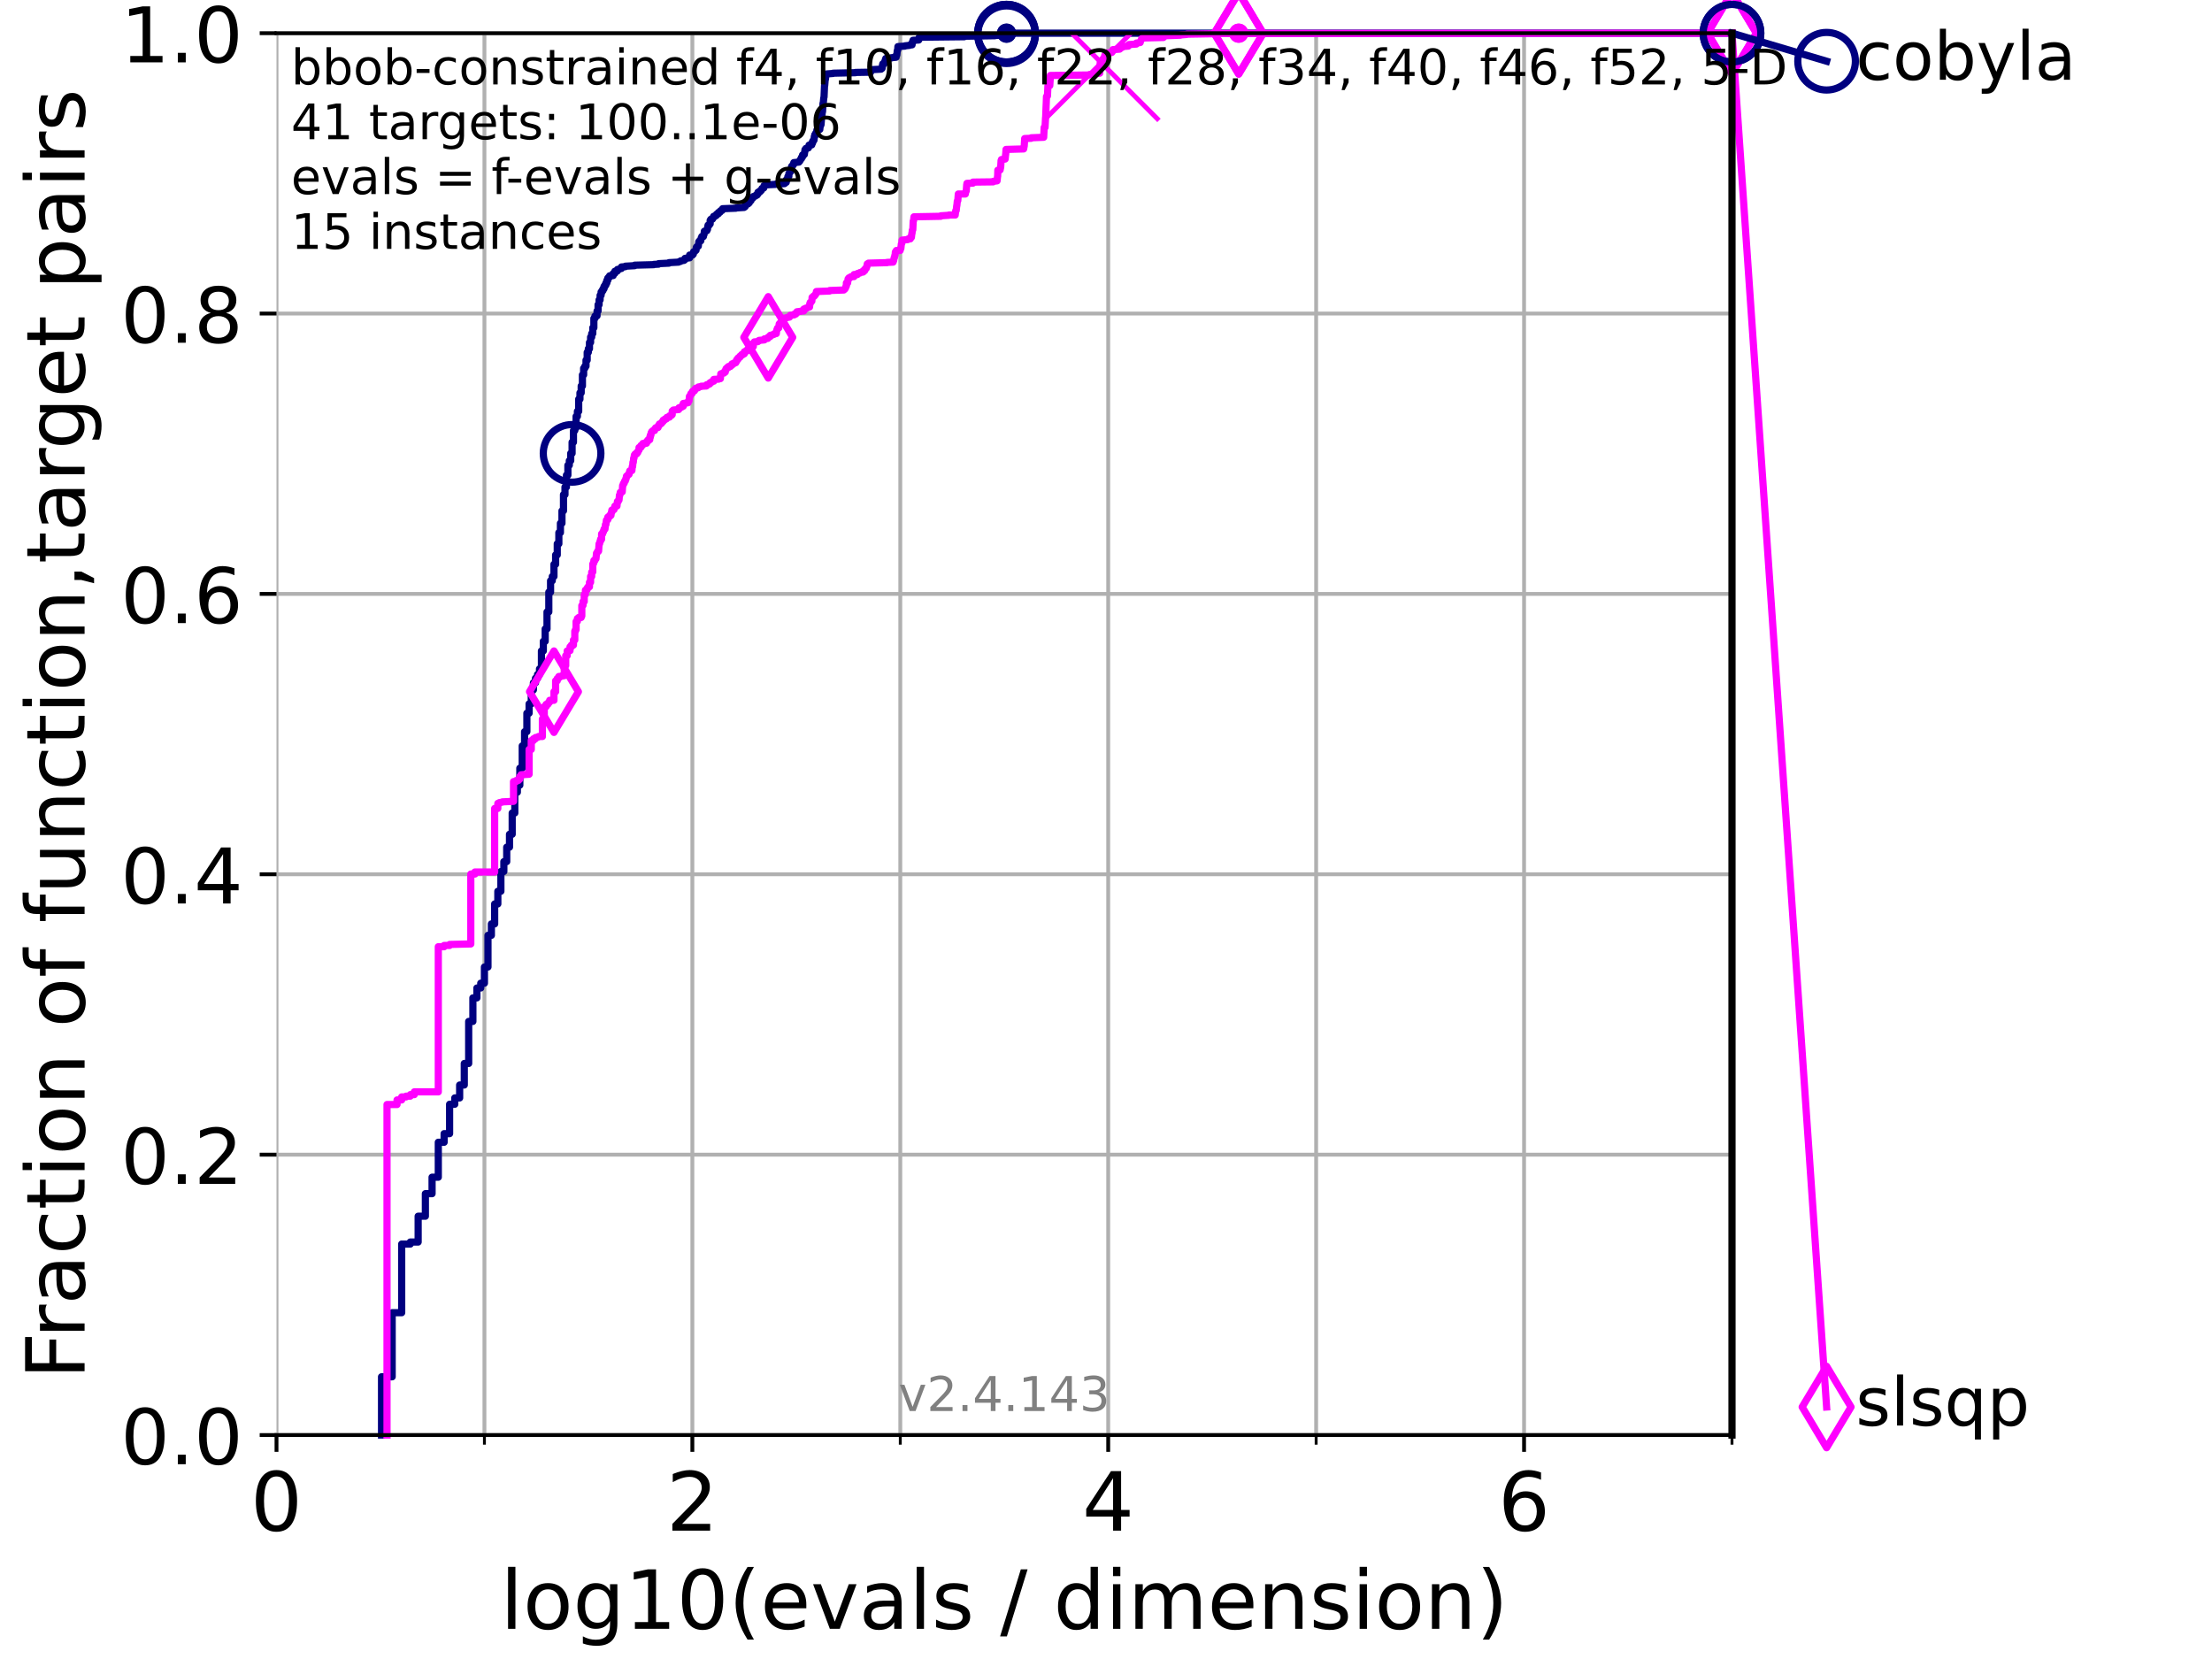 <?xml version="1.0" encoding="utf-8" standalone="no"?>
<!DOCTYPE svg PUBLIC "-//W3C//DTD SVG 1.1//EN"
  "http://www.w3.org/Graphics/SVG/1.1/DTD/svg11.dtd">
<!-- Created with matplotlib (https://matplotlib.org/) -->
<svg height="345.6pt" version="1.1" viewBox="0 0 460.8 345.6" width="460.8pt" xmlns="http://www.w3.org/2000/svg" xmlns:xlink="http://www.w3.org/1999/xlink">
 <defs>
  <style type="text/css">*{stroke-linecap:butt;stroke-linejoin:round;}</style>
 </defs>
 <g id="figure_1">
  <g id="patch_1">
   <path d="M 0 345.6 
L 460.8 345.6 
L 460.8 0 
L 0 0 
z
" style="fill:#ffffff;"/>
  </g>
  <g id="axes_1">
   <g id="patch_2">
    <path d="M 57.6 298.944 
L 360.806 298.944 
L 360.806 6.912 
L 57.6 6.912 
z
" style="fill:#ffffff;"/>
   </g>
   <g id="matplotlib.axis_1">
    <g id="xtick_1">
     <g id="line2d_1">
      <path clip-path="url(#p2f46251e10)" d="M 57.6 298.944 
L 57.6 6.912 
" style="fill:none;stroke:#b0b0b0;stroke-linecap:square;stroke-width:0.8;"/>
     </g>
     <g id="line2d_2">
      <defs>
       <path d="M 0 0 
L 0 3.5 
" id="m87388228d3" style="stroke:#000000;stroke-width:0.8;"/>
      </defs>
      <g>
       <use style="stroke:#000000;stroke-width:0.8;" x="57.6" xlink:href="#m87388228d3" y="298.944"/>
      </g>
     </g>
     <g id="text_1">
      <!-- 0 -->
      <g transform="translate(52.192 318.861)scale(0.17 -0.17)">
       <defs>
        <path d="M 31.781 66.406 
Q 24.172 66.406 20.328 58.906 
Q 16.5 51.422 16.5 36.375 
Q 16.5 21.391 20.328 13.891 
Q 24.172 6.391 31.781 6.391 
Q 39.453 6.391 43.281 13.891 
Q 47.125 21.391 47.125 36.375 
Q 47.125 51.422 43.281 58.906 
Q 39.453 66.406 31.781 66.406 
z
M 31.781 74.219 
Q 44.047 74.219 50.516 64.516 
Q 56.984 54.828 56.984 36.375 
Q 56.984 17.969 50.516 8.266 
Q 44.047 -1.422 31.781 -1.422 
Q 19.531 -1.422 13.062 8.266 
Q 6.594 17.969 6.594 36.375 
Q 6.594 54.828 13.062 64.516 
Q 19.531 74.219 31.781 74.219 
z
" id="DejaVuSans-48"/>
       </defs>
       <use xlink:href="#DejaVuSans-48"/>
      </g>
     </g>
    </g>
    <g id="xtick_2">
     <g id="line2d_3">
      <path clip-path="url(#p2f46251e10)" d="M 144.23 298.944 
L 144.23 6.912 
" style="fill:none;stroke:#b0b0b0;stroke-linecap:square;stroke-width:0.8;"/>
     </g>
     <g id="line2d_4">
      <g>
       <use style="stroke:#000000;stroke-width:0.8;" x="144.23" xlink:href="#m87388228d3" y="298.944"/>
      </g>
     </g>
     <g id="text_2">
      <!-- 2 -->
      <g transform="translate(138.822 318.861)scale(0.17 -0.17)">
       <defs>
        <path d="M 19.188 8.297 
L 53.609 8.297 
L 53.609 0 
L 7.328 0 
L 7.328 8.297 
Q 12.938 14.109 22.625 23.891 
Q 32.328 33.688 34.812 36.531 
Q 39.547 41.844 41.422 45.531 
Q 43.312 49.219 43.312 52.781 
Q 43.312 58.594 39.234 62.25 
Q 35.156 65.922 28.609 65.922 
Q 23.969 65.922 18.812 64.312 
Q 13.672 62.703 7.812 59.422 
L 7.812 69.391 
Q 13.766 71.781 18.938 73 
Q 24.125 74.219 28.422 74.219 
Q 39.75 74.219 46.484 68.547 
Q 53.219 62.891 53.219 53.422 
Q 53.219 48.922 51.531 44.891 
Q 49.859 40.875 45.406 35.406 
Q 44.188 33.984 37.641 27.219 
Q 31.109 20.453 19.188 8.297 
z
" id="DejaVuSans-50"/>
       </defs>
       <use xlink:href="#DejaVuSans-50"/>
      </g>
     </g>
    </g>
    <g id="xtick_3">
     <g id="line2d_5">
      <path clip-path="url(#p2f46251e10)" d="M 230.861 298.944 
L 230.861 6.912 
" style="fill:none;stroke:#b0b0b0;stroke-linecap:square;stroke-width:0.8;"/>
     </g>
     <g id="line2d_6">
      <g>
       <use style="stroke:#000000;stroke-width:0.8;" x="230.861" xlink:href="#m87388228d3" y="298.944"/>
      </g>
     </g>
     <g id="text_3">
      <!-- 4 -->
      <g transform="translate(225.453 318.861)scale(0.17 -0.17)">
       <defs>
        <path d="M 37.797 64.312 
L 12.891 25.391 
L 37.797 25.391 
z
M 35.203 72.906 
L 47.609 72.906 
L 47.609 25.391 
L 58.016 25.391 
L 58.016 17.188 
L 47.609 17.188 
L 47.609 0 
L 37.797 0 
L 37.797 17.188 
L 4.891 17.188 
L 4.891 26.703 
z
" id="DejaVuSans-52"/>
       </defs>
       <use xlink:href="#DejaVuSans-52"/>
      </g>
     </g>
    </g>
    <g id="xtick_4">
     <g id="line2d_7">
      <path clip-path="url(#p2f46251e10)" d="M 317.491 298.944 
L 317.491 6.912 
" style="fill:none;stroke:#b0b0b0;stroke-linecap:square;stroke-width:0.8;"/>
     </g>
     <g id="line2d_8">
      <g>
       <use style="stroke:#000000;stroke-width:0.8;" x="317.491" xlink:href="#m87388228d3" y="298.944"/>
      </g>
     </g>
     <g id="text_4">
      <!-- 6 -->
      <g transform="translate(312.083 318.861)scale(0.17 -0.17)">
       <defs>
        <path d="M 33.016 40.375 
Q 26.375 40.375 22.484 35.828 
Q 18.609 31.297 18.609 23.391 
Q 18.609 15.531 22.484 10.953 
Q 26.375 6.391 33.016 6.391 
Q 39.656 6.391 43.531 10.953 
Q 47.406 15.531 47.406 23.391 
Q 47.406 31.297 43.531 35.828 
Q 39.656 40.375 33.016 40.375 
z
M 52.594 71.297 
L 52.594 62.312 
Q 48.875 64.062 45.094 64.984 
Q 41.312 65.922 37.594 65.922 
Q 27.828 65.922 22.672 59.328 
Q 17.531 52.734 16.797 39.406 
Q 19.672 43.656 24.016 45.922 
Q 28.375 48.188 33.594 48.188 
Q 44.578 48.188 50.953 41.516 
Q 57.328 34.859 57.328 23.391 
Q 57.328 12.156 50.688 5.359 
Q 44.047 -1.422 33.016 -1.422 
Q 20.359 -1.422 13.672 8.266 
Q 6.984 17.969 6.984 36.375 
Q 6.984 53.656 15.188 63.938 
Q 23.391 74.219 37.203 74.219 
Q 40.922 74.219 44.703 73.484 
Q 48.484 72.75 52.594 71.297 
z
" id="DejaVuSans-54"/>
       </defs>
       <use xlink:href="#DejaVuSans-54"/>
      </g>
     </g>
    </g>
    <g id="xtick_5">
     <g id="line2d_9">
      <path clip-path="url(#p2f46251e10)" d="M 100.915 298.944 
L 100.915 6.912 
" style="fill:none;stroke:#b0b0b0;stroke-linecap:square;stroke-width:0.8;"/>
     </g>
     <g id="line2d_10">
      <defs>
       <path d="M 0 0 
L 0 2 
" id="m0673695bfd" style="stroke:#000000;stroke-width:0.6;"/>
      </defs>
      <g>
       <use style="stroke:#000000;stroke-width:0.6;" x="100.915" xlink:href="#m0673695bfd" y="298.944"/>
      </g>
     </g>
    </g>
    <g id="xtick_6">
     <g id="line2d_11">
      <path clip-path="url(#p2f46251e10)" d="M 187.546 298.944 
L 187.546 6.912 
" style="fill:none;stroke:#b0b0b0;stroke-linecap:square;stroke-width:0.8;"/>
     </g>
     <g id="line2d_12">
      <g>
       <use style="stroke:#000000;stroke-width:0.6;" x="187.546" xlink:href="#m0673695bfd" y="298.944"/>
      </g>
     </g>
    </g>
    <g id="xtick_7">
     <g id="line2d_13">
      <path clip-path="url(#p2f46251e10)" d="M 274.176 298.944 
L 274.176 6.912 
" style="fill:none;stroke:#b0b0b0;stroke-linecap:square;stroke-width:0.8;"/>
     </g>
     <g id="line2d_14">
      <g>
       <use style="stroke:#000000;stroke-width:0.6;" x="274.176" xlink:href="#m0673695bfd" y="298.944"/>
      </g>
     </g>
    </g>
    <g id="xtick_8">
     <g id="line2d_15">
      <path clip-path="url(#p2f46251e10)" d="M 360.806 298.944 
L 360.806 6.912 
" style="fill:none;stroke:#b0b0b0;stroke-linecap:square;stroke-width:0.8;"/>
     </g>
     <g id="line2d_16">
      <g>
       <use style="stroke:#000000;stroke-width:0.6;" x="360.806" xlink:href="#m0673695bfd" y="298.944"/>
      </g>
     </g>
    </g>
    <g id="text_5">
     <!-- log10(evals / dimension) -->
     <g transform="translate(104.239 339.314)scale(0.17 -0.17)">
      <defs>
       <path d="M 9.422 75.984 
L 18.406 75.984 
L 18.406 0 
L 9.422 0 
z
" id="DejaVuSans-108"/>
       <path d="M 30.609 48.391 
Q 23.391 48.391 19.188 42.75 
Q 14.984 37.109 14.984 27.297 
Q 14.984 17.484 19.156 11.844 
Q 23.344 6.203 30.609 6.203 
Q 37.797 6.203 41.984 11.859 
Q 46.188 17.531 46.188 27.297 
Q 46.188 37.016 41.984 42.703 
Q 37.797 48.391 30.609 48.391 
z
M 30.609 56 
Q 42.328 56 49.016 48.375 
Q 55.719 40.766 55.719 27.297 
Q 55.719 13.875 49.016 6.219 
Q 42.328 -1.422 30.609 -1.422 
Q 18.844 -1.422 12.172 6.219 
Q 5.516 13.875 5.516 27.297 
Q 5.516 40.766 12.172 48.375 
Q 18.844 56 30.609 56 
z
" id="DejaVuSans-111"/>
       <path d="M 45.406 27.984 
Q 45.406 37.75 41.375 43.109 
Q 37.359 48.484 30.078 48.484 
Q 22.859 48.484 18.828 43.109 
Q 14.797 37.75 14.797 27.984 
Q 14.797 18.266 18.828 12.891 
Q 22.859 7.516 30.078 7.516 
Q 37.359 7.516 41.375 12.891 
Q 45.406 18.266 45.406 27.984 
z
M 54.391 6.781 
Q 54.391 -7.172 48.188 -13.984 
Q 42 -20.797 29.203 -20.797 
Q 24.469 -20.797 20.266 -20.094 
Q 16.062 -19.391 12.109 -17.922 
L 12.109 -9.188 
Q 16.062 -11.328 19.922 -12.344 
Q 23.781 -13.375 27.781 -13.375 
Q 36.625 -13.375 41.016 -8.766 
Q 45.406 -4.156 45.406 5.172 
L 45.406 9.625 
Q 42.625 4.781 38.281 2.391 
Q 33.938 0 27.875 0 
Q 17.828 0 11.672 7.656 
Q 5.516 15.328 5.516 27.984 
Q 5.516 40.672 11.672 48.328 
Q 17.828 56 27.875 56 
Q 33.938 56 38.281 53.609 
Q 42.625 51.219 45.406 46.391 
L 45.406 54.688 
L 54.391 54.688 
z
" id="DejaVuSans-103"/>
       <path d="M 12.406 8.297 
L 28.516 8.297 
L 28.516 63.922 
L 10.984 60.406 
L 10.984 69.391 
L 28.422 72.906 
L 38.281 72.906 
L 38.281 8.297 
L 54.391 8.297 
L 54.391 0 
L 12.406 0 
z
" id="DejaVuSans-49"/>
       <path d="M 31 75.875 
Q 24.469 64.656 21.281 53.656 
Q 18.109 42.672 18.109 31.391 
Q 18.109 20.125 21.312 9.062 
Q 24.516 -2 31 -13.188 
L 23.188 -13.188 
Q 15.875 -1.703 12.234 9.375 
Q 8.594 20.453 8.594 31.391 
Q 8.594 42.281 12.203 53.312 
Q 15.828 64.359 23.188 75.875 
z
" id="DejaVuSans-40"/>
       <path d="M 56.203 29.594 
L 56.203 25.203 
L 14.891 25.203 
Q 15.484 15.922 20.484 11.062 
Q 25.484 6.203 34.422 6.203 
Q 39.594 6.203 44.453 7.469 
Q 49.312 8.734 54.109 11.281 
L 54.109 2.781 
Q 49.266 0.734 44.188 -0.344 
Q 39.109 -1.422 33.891 -1.422 
Q 20.797 -1.422 13.156 6.188 
Q 5.516 13.812 5.516 26.812 
Q 5.516 40.234 12.766 48.109 
Q 20.016 56 32.328 56 
Q 43.359 56 49.781 48.891 
Q 56.203 41.797 56.203 29.594 
z
M 47.219 32.234 
Q 47.125 39.594 43.094 43.984 
Q 39.062 48.391 32.422 48.391 
Q 24.906 48.391 20.391 44.141 
Q 15.875 39.891 15.188 32.172 
z
" id="DejaVuSans-101"/>
       <path d="M 2.984 54.688 
L 12.5 54.688 
L 29.594 8.797 
L 46.688 54.688 
L 56.203 54.688 
L 35.688 0 
L 23.484 0 
z
" id="DejaVuSans-118"/>
       <path d="M 34.281 27.484 
Q 23.391 27.484 19.188 25 
Q 14.984 22.516 14.984 16.5 
Q 14.984 11.719 18.141 8.906 
Q 21.297 6.109 26.703 6.109 
Q 34.188 6.109 38.703 11.406 
Q 43.219 16.703 43.219 25.484 
L 43.219 27.484 
z
M 52.203 31.203 
L 52.203 0 
L 43.219 0 
L 43.219 8.297 
Q 40.141 3.328 35.547 0.953 
Q 30.953 -1.422 24.312 -1.422 
Q 15.922 -1.422 10.953 3.297 
Q 6 8.016 6 15.922 
Q 6 25.141 12.172 29.828 
Q 18.359 34.516 30.609 34.516 
L 43.219 34.516 
L 43.219 35.406 
Q 43.219 41.609 39.141 45 
Q 35.062 48.391 27.688 48.391 
Q 23 48.391 18.547 47.266 
Q 14.109 46.141 10.016 43.891 
L 10.016 52.203 
Q 14.938 54.109 19.578 55.047 
Q 24.219 56 28.609 56 
Q 40.484 56 46.344 49.844 
Q 52.203 43.703 52.203 31.203 
z
" id="DejaVuSans-97"/>
       <path d="M 44.281 53.078 
L 44.281 44.578 
Q 40.484 46.531 36.375 47.5 
Q 32.281 48.484 27.875 48.484 
Q 21.188 48.484 17.844 46.438 
Q 14.5 44.391 14.5 40.281 
Q 14.5 37.156 16.891 35.375 
Q 19.281 33.594 26.516 31.984 
L 29.594 31.297 
Q 39.156 29.25 43.188 25.516 
Q 47.219 21.781 47.219 15.094 
Q 47.219 7.469 41.188 3.016 
Q 35.156 -1.422 24.609 -1.422 
Q 20.219 -1.422 15.453 -0.562 
Q 10.688 0.297 5.422 2 
L 5.422 11.281 
Q 10.406 8.688 15.234 7.391 
Q 20.062 6.109 24.812 6.109 
Q 31.156 6.109 34.562 8.281 
Q 37.984 10.453 37.984 14.406 
Q 37.984 18.062 35.516 20.016 
Q 33.062 21.969 24.703 23.781 
L 21.578 24.516 
Q 13.234 26.266 9.516 29.906 
Q 5.812 33.547 5.812 39.891 
Q 5.812 47.609 11.281 51.797 
Q 16.75 56 26.812 56 
Q 31.781 56 36.172 55.266 
Q 40.578 54.547 44.281 53.078 
z
" id="DejaVuSans-115"/>
       <path id="DejaVuSans-32"/>
       <path d="M 25.391 72.906 
L 33.688 72.906 
L 8.297 -9.281 
L 0 -9.281 
z
" id="DejaVuSans-47"/>
       <path d="M 45.406 46.391 
L 45.406 75.984 
L 54.391 75.984 
L 54.391 0 
L 45.406 0 
L 45.406 8.203 
Q 42.578 3.328 38.25 0.953 
Q 33.938 -1.422 27.875 -1.422 
Q 17.969 -1.422 11.734 6.484 
Q 5.516 14.406 5.516 27.297 
Q 5.516 40.188 11.734 48.094 
Q 17.969 56 27.875 56 
Q 33.938 56 38.25 53.625 
Q 42.578 51.266 45.406 46.391 
z
M 14.797 27.297 
Q 14.797 17.391 18.875 11.75 
Q 22.953 6.109 30.078 6.109 
Q 37.203 6.109 41.297 11.75 
Q 45.406 17.391 45.406 27.297 
Q 45.406 37.203 41.297 42.844 
Q 37.203 48.484 30.078 48.484 
Q 22.953 48.484 18.875 42.844 
Q 14.797 37.203 14.797 27.297 
z
" id="DejaVuSans-100"/>
       <path d="M 9.422 54.688 
L 18.406 54.688 
L 18.406 0 
L 9.422 0 
z
M 9.422 75.984 
L 18.406 75.984 
L 18.406 64.594 
L 9.422 64.594 
z
" id="DejaVuSans-105"/>
       <path d="M 52 44.188 
Q 55.375 50.25 60.062 53.125 
Q 64.75 56 71.094 56 
Q 79.641 56 84.281 50.016 
Q 88.922 44.047 88.922 33.016 
L 88.922 0 
L 79.891 0 
L 79.891 32.719 
Q 79.891 40.578 77.094 44.375 
Q 74.312 48.188 68.609 48.188 
Q 61.625 48.188 57.562 43.547 
Q 53.516 38.922 53.516 30.906 
L 53.516 0 
L 44.484 0 
L 44.484 32.719 
Q 44.484 40.625 41.703 44.406 
Q 38.922 48.188 33.109 48.188 
Q 26.219 48.188 22.156 43.531 
Q 18.109 38.875 18.109 30.906 
L 18.109 0 
L 9.078 0 
L 9.078 54.688 
L 18.109 54.688 
L 18.109 46.188 
Q 21.188 51.219 25.484 53.609 
Q 29.781 56 35.688 56 
Q 41.656 56 45.828 52.969 
Q 50 49.953 52 44.188 
z
" id="DejaVuSans-109"/>
       <path d="M 54.891 33.016 
L 54.891 0 
L 45.906 0 
L 45.906 32.719 
Q 45.906 40.484 42.875 44.328 
Q 39.844 48.188 33.797 48.188 
Q 26.516 48.188 22.312 43.547 
Q 18.109 38.922 18.109 30.906 
L 18.109 0 
L 9.078 0 
L 9.078 54.688 
L 18.109 54.688 
L 18.109 46.188 
Q 21.344 51.125 25.703 53.562 
Q 30.078 56 35.797 56 
Q 45.219 56 50.047 50.172 
Q 54.891 44.344 54.891 33.016 
z
" id="DejaVuSans-110"/>
       <path d="M 8.016 75.875 
L 15.828 75.875 
Q 23.141 64.359 26.781 53.312 
Q 30.422 42.281 30.422 31.391 
Q 30.422 20.453 26.781 9.375 
Q 23.141 -1.703 15.828 -13.188 
L 8.016 -13.188 
Q 14.5 -2 17.703 9.062 
Q 20.906 20.125 20.906 31.391 
Q 20.906 42.672 17.703 53.656 
Q 14.5 64.656 8.016 75.875 
z
" id="DejaVuSans-41"/>
      </defs>
      <use xlink:href="#DejaVuSans-108"/>
      <use x="27.783" xlink:href="#DejaVuSans-111"/>
      <use x="88.965" xlink:href="#DejaVuSans-103"/>
      <use x="152.441" xlink:href="#DejaVuSans-49"/>
      <use x="216.064" xlink:href="#DejaVuSans-48"/>
      <use x="279.688" xlink:href="#DejaVuSans-40"/>
      <use x="318.701" xlink:href="#DejaVuSans-101"/>
      <use x="380.225" xlink:href="#DejaVuSans-118"/>
      <use x="439.404" xlink:href="#DejaVuSans-97"/>
      <use x="500.684" xlink:href="#DejaVuSans-108"/>
      <use x="528.467" xlink:href="#DejaVuSans-115"/>
      <use x="580.566" xlink:href="#DejaVuSans-32"/>
      <use x="612.354" xlink:href="#DejaVuSans-47"/>
      <use x="646.045" xlink:href="#DejaVuSans-32"/>
      <use x="677.832" xlink:href="#DejaVuSans-100"/>
      <use x="741.309" xlink:href="#DejaVuSans-105"/>
      <use x="769.092" xlink:href="#DejaVuSans-109"/>
      <use x="866.504" xlink:href="#DejaVuSans-101"/>
      <use x="928.027" xlink:href="#DejaVuSans-110"/>
      <use x="991.406" xlink:href="#DejaVuSans-115"/>
      <use x="1043.506" xlink:href="#DejaVuSans-105"/>
      <use x="1071.289" xlink:href="#DejaVuSans-111"/>
      <use x="1132.471" xlink:href="#DejaVuSans-110"/>
      <use x="1195.85" xlink:href="#DejaVuSans-41"/>
     </g>
    </g>
   </g>
   <g id="matplotlib.axis_2">
    <g id="ytick_1">
     <g id="line2d_17">
      <path clip-path="url(#p2f46251e10)" d="M 57.6 298.944 
L 360.806 298.944 
" style="fill:none;stroke:#b0b0b0;stroke-linecap:square;stroke-width:0.8;"/>
     </g>
     <g id="line2d_18">
      <defs>
       <path d="M 0 0 
L -3.5 0 
" id="mb60f138df4" style="stroke:#000000;stroke-width:0.8;"/>
      </defs>
      <g>
       <use style="stroke:#000000;stroke-width:0.8;" x="57.6" xlink:href="#mb60f138df4" y="298.944"/>
      </g>
     </g>
     <g id="text_6">
      <!-- 0.0 -->
      <g transform="translate(25.155 305.023)scale(0.16 -0.16)">
       <defs>
        <path d="M 10.688 12.406 
L 21 12.406 
L 21 0 
L 10.688 0 
z
" id="DejaVuSans-46"/>
       </defs>
       <use xlink:href="#DejaVuSans-48"/>
       <use x="63.623" xlink:href="#DejaVuSans-46"/>
       <use x="95.41" xlink:href="#DejaVuSans-48"/>
      </g>
     </g>
    </g>
    <g id="ytick_2">
     <g id="line2d_19">
      <path clip-path="url(#p2f46251e10)" d="M 57.6 240.538 
L 360.806 240.538 
" style="fill:none;stroke:#b0b0b0;stroke-linecap:square;stroke-width:0.8;"/>
     </g>
     <g id="line2d_20">
      <g>
       <use style="stroke:#000000;stroke-width:0.8;" x="57.6" xlink:href="#mb60f138df4" y="240.538"/>
      </g>
     </g>
     <g id="text_7">
      <!-- 0.2 -->
      <g transform="translate(25.155 246.616)scale(0.16 -0.16)">
       <use xlink:href="#DejaVuSans-48"/>
       <use x="63.623" xlink:href="#DejaVuSans-46"/>
       <use x="95.41" xlink:href="#DejaVuSans-50"/>
      </g>
     </g>
    </g>
    <g id="ytick_3">
     <g id="line2d_21">
      <path clip-path="url(#p2f46251e10)" d="M 57.6 182.131 
L 360.806 182.131 
" style="fill:none;stroke:#b0b0b0;stroke-linecap:square;stroke-width:0.8;"/>
     </g>
     <g id="line2d_22">
      <g>
       <use style="stroke:#000000;stroke-width:0.8;" x="57.6" xlink:href="#mb60f138df4" y="182.131"/>
      </g>
     </g>
     <g id="text_8">
      <!-- 0.4 -->
      <g transform="translate(25.155 188.21)scale(0.16 -0.16)">
       <use xlink:href="#DejaVuSans-48"/>
       <use x="63.623" xlink:href="#DejaVuSans-46"/>
       <use x="95.41" xlink:href="#DejaVuSans-52"/>
      </g>
     </g>
    </g>
    <g id="ytick_4">
     <g id="line2d_23">
      <path clip-path="url(#p2f46251e10)" d="M 57.6 123.725 
L 360.806 123.725 
" style="fill:none;stroke:#b0b0b0;stroke-linecap:square;stroke-width:0.8;"/>
     </g>
     <g id="line2d_24">
      <g>
       <use style="stroke:#000000;stroke-width:0.8;" x="57.6" xlink:href="#mb60f138df4" y="123.725"/>
      </g>
     </g>
     <g id="text_9">
      <!-- 0.6 -->
      <g transform="translate(25.155 129.804)scale(0.16 -0.16)">
       <use xlink:href="#DejaVuSans-48"/>
       <use x="63.623" xlink:href="#DejaVuSans-46"/>
       <use x="95.41" xlink:href="#DejaVuSans-54"/>
      </g>
     </g>
    </g>
    <g id="ytick_5">
     <g id="line2d_25">
      <path clip-path="url(#p2f46251e10)" d="M 57.6 65.318 
L 360.806 65.318 
" style="fill:none;stroke:#b0b0b0;stroke-linecap:square;stroke-width:0.8;"/>
     </g>
     <g id="line2d_26">
      <g>
       <use style="stroke:#000000;stroke-width:0.8;" x="57.6" xlink:href="#mb60f138df4" y="65.318"/>
      </g>
     </g>
     <g id="text_10">
      <!-- 0.8 -->
      <g transform="translate(25.155 71.397)scale(0.16 -0.16)">
       <defs>
        <path d="M 31.781 34.625 
Q 24.75 34.625 20.719 30.859 
Q 16.703 27.094 16.703 20.516 
Q 16.703 13.922 20.719 10.156 
Q 24.75 6.391 31.781 6.391 
Q 38.812 6.391 42.859 10.172 
Q 46.922 13.969 46.922 20.516 
Q 46.922 27.094 42.891 30.859 
Q 38.875 34.625 31.781 34.625 
z
M 21.922 38.812 
Q 15.578 40.375 12.031 44.719 
Q 8.5 49.078 8.5 55.328 
Q 8.5 64.062 14.719 69.141 
Q 20.953 74.219 31.781 74.219 
Q 42.672 74.219 48.875 69.141 
Q 55.078 64.062 55.078 55.328 
Q 55.078 49.078 51.531 44.719 
Q 48 40.375 41.703 38.812 
Q 48.828 37.156 52.797 32.312 
Q 56.781 27.484 56.781 20.516 
Q 56.781 9.906 50.312 4.234 
Q 43.844 -1.422 31.781 -1.422 
Q 19.734 -1.422 13.25 4.234 
Q 6.781 9.906 6.781 20.516 
Q 6.781 27.484 10.781 32.312 
Q 14.797 37.156 21.922 38.812 
z
M 18.312 54.391 
Q 18.312 48.734 21.844 45.562 
Q 25.391 42.391 31.781 42.391 
Q 38.141 42.391 41.719 45.562 
Q 45.312 48.734 45.312 54.391 
Q 45.312 60.062 41.719 63.234 
Q 38.141 66.406 31.781 66.406 
Q 25.391 66.406 21.844 63.234 
Q 18.312 60.062 18.312 54.391 
z
" id="DejaVuSans-56"/>
       </defs>
       <use xlink:href="#DejaVuSans-48"/>
       <use x="63.623" xlink:href="#DejaVuSans-46"/>
       <use x="95.41" xlink:href="#DejaVuSans-56"/>
      </g>
     </g>
    </g>
    <g id="ytick_6">
     <g id="line2d_27">
      <path clip-path="url(#p2f46251e10)" d="M 57.6 6.912 
L 360.806 6.912 
" style="fill:none;stroke:#b0b0b0;stroke-linecap:square;stroke-width:0.8;"/>
     </g>
     <g id="line2d_28">
      <g>
       <use style="stroke:#000000;stroke-width:0.8;" x="57.6" xlink:href="#mb60f138df4" y="6.912"/>
      </g>
     </g>
     <g id="text_11">
      <!-- 1.0 -->
      <g transform="translate(25.155 12.991)scale(0.16 -0.16)">
       <use xlink:href="#DejaVuSans-49"/>
       <use x="63.623" xlink:href="#DejaVuSans-46"/>
       <use x="95.41" xlink:href="#DejaVuSans-48"/>
      </g>
     </g>
    </g>
    <g id="text_12">
     <!-- Fraction of function,target pairs -->
     <g transform="translate(17.62 287.313)rotate(-90)scale(0.17 -0.17)">
      <defs>
       <path d="M 9.812 72.906 
L 51.703 72.906 
L 51.703 64.594 
L 19.672 64.594 
L 19.672 43.109 
L 48.578 43.109 
L 48.578 34.812 
L 19.672 34.812 
L 19.672 0 
L 9.812 0 
z
" id="DejaVuSans-70"/>
       <path d="M 41.109 46.297 
Q 39.594 47.172 37.812 47.578 
Q 36.031 48 33.891 48 
Q 26.266 48 22.188 43.047 
Q 18.109 38.094 18.109 28.812 
L 18.109 0 
L 9.078 0 
L 9.078 54.688 
L 18.109 54.688 
L 18.109 46.188 
Q 20.953 51.172 25.484 53.578 
Q 30.031 56 36.531 56 
Q 37.453 56 38.578 55.875 
Q 39.703 55.766 41.062 55.516 
z
" id="DejaVuSans-114"/>
       <path d="M 48.781 52.594 
L 48.781 44.188 
Q 44.969 46.297 41.141 47.344 
Q 37.312 48.391 33.406 48.391 
Q 24.656 48.391 19.812 42.844 
Q 14.984 37.312 14.984 27.297 
Q 14.984 17.281 19.812 11.734 
Q 24.656 6.203 33.406 6.203 
Q 37.312 6.203 41.141 7.25 
Q 44.969 8.297 48.781 10.406 
L 48.781 2.094 
Q 45.016 0.344 40.984 -0.531 
Q 36.969 -1.422 32.422 -1.422 
Q 20.062 -1.422 12.781 6.344 
Q 5.516 14.109 5.516 27.297 
Q 5.516 40.672 12.859 48.328 
Q 20.219 56 33.016 56 
Q 37.156 56 41.109 55.141 
Q 45.062 54.297 48.781 52.594 
z
" id="DejaVuSans-99"/>
       <path d="M 18.312 70.219 
L 18.312 54.688 
L 36.812 54.688 
L 36.812 47.703 
L 18.312 47.703 
L 18.312 18.016 
Q 18.312 11.328 20.141 9.422 
Q 21.969 7.516 27.594 7.516 
L 36.812 7.516 
L 36.812 0 
L 27.594 0 
Q 17.188 0 13.234 3.875 
Q 9.281 7.766 9.281 18.016 
L 9.281 47.703 
L 2.688 47.703 
L 2.688 54.688 
L 9.281 54.688 
L 9.281 70.219 
z
" id="DejaVuSans-116"/>
       <path d="M 37.109 75.984 
L 37.109 68.5 
L 28.516 68.5 
Q 23.688 68.5 21.797 66.547 
Q 19.922 64.594 19.922 59.516 
L 19.922 54.688 
L 34.719 54.688 
L 34.719 47.703 
L 19.922 47.703 
L 19.922 0 
L 10.891 0 
L 10.891 47.703 
L 2.297 47.703 
L 2.297 54.688 
L 10.891 54.688 
L 10.891 58.5 
Q 10.891 67.625 15.141 71.797 
Q 19.391 75.984 28.609 75.984 
z
" id="DejaVuSans-102"/>
       <path d="M 8.5 21.578 
L 8.5 54.688 
L 17.484 54.688 
L 17.484 21.922 
Q 17.484 14.156 20.5 10.266 
Q 23.531 6.391 29.594 6.391 
Q 36.859 6.391 41.078 11.031 
Q 45.312 15.672 45.312 23.688 
L 45.312 54.688 
L 54.297 54.688 
L 54.297 0 
L 45.312 0 
L 45.312 8.406 
Q 42.047 3.422 37.719 1 
Q 33.406 -1.422 27.688 -1.422 
Q 18.266 -1.422 13.375 4.438 
Q 8.5 10.297 8.5 21.578 
z
M 31.109 56 
z
" id="DejaVuSans-117"/>
       <path d="M 11.719 12.406 
L 22.016 12.406 
L 22.016 4 
L 14.016 -11.625 
L 7.719 -11.625 
L 11.719 4 
z
" id="DejaVuSans-44"/>
       <path d="M 18.109 8.203 
L 18.109 -20.797 
L 9.078 -20.797 
L 9.078 54.688 
L 18.109 54.688 
L 18.109 46.391 
Q 20.953 51.266 25.266 53.625 
Q 29.594 56 35.594 56 
Q 45.562 56 51.781 48.094 
Q 58.016 40.188 58.016 27.297 
Q 58.016 14.406 51.781 6.484 
Q 45.562 -1.422 35.594 -1.422 
Q 29.594 -1.422 25.266 0.953 
Q 20.953 3.328 18.109 8.203 
z
M 48.688 27.297 
Q 48.688 37.203 44.609 42.844 
Q 40.531 48.484 33.406 48.484 
Q 26.266 48.484 22.188 42.844 
Q 18.109 37.203 18.109 27.297 
Q 18.109 17.391 22.188 11.75 
Q 26.266 6.109 33.406 6.109 
Q 40.531 6.109 44.609 11.75 
Q 48.688 17.391 48.688 27.297 
z
" id="DejaVuSans-112"/>
      </defs>
      <use xlink:href="#DejaVuSans-70"/>
      <use x="50.27" xlink:href="#DejaVuSans-114"/>
      <use x="91.383" xlink:href="#DejaVuSans-97"/>
      <use x="152.662" xlink:href="#DejaVuSans-99"/>
      <use x="207.643" xlink:href="#DejaVuSans-116"/>
      <use x="246.852" xlink:href="#DejaVuSans-105"/>
      <use x="274.635" xlink:href="#DejaVuSans-111"/>
      <use x="335.816" xlink:href="#DejaVuSans-110"/>
      <use x="399.195" xlink:href="#DejaVuSans-32"/>
      <use x="430.982" xlink:href="#DejaVuSans-111"/>
      <use x="492.164" xlink:href="#DejaVuSans-102"/>
      <use x="527.369" xlink:href="#DejaVuSans-32"/>
      <use x="559.156" xlink:href="#DejaVuSans-102"/>
      <use x="594.361" xlink:href="#DejaVuSans-117"/>
      <use x="657.74" xlink:href="#DejaVuSans-110"/>
      <use x="721.119" xlink:href="#DejaVuSans-99"/>
      <use x="776.1" xlink:href="#DejaVuSans-116"/>
      <use x="815.309" xlink:href="#DejaVuSans-105"/>
      <use x="843.092" xlink:href="#DejaVuSans-111"/>
      <use x="904.273" xlink:href="#DejaVuSans-110"/>
      <use x="967.652" xlink:href="#DejaVuSans-44"/>
      <use x="999.439" xlink:href="#DejaVuSans-116"/>
      <use x="1038.648" xlink:href="#DejaVuSans-97"/>
      <use x="1099.928" xlink:href="#DejaVuSans-114"/>
      <use x="1139.291" xlink:href="#DejaVuSans-103"/>
      <use x="1202.768" xlink:href="#DejaVuSans-101"/>
      <use x="1264.291" xlink:href="#DejaVuSans-116"/>
      <use x="1303.5" xlink:href="#DejaVuSans-32"/>
      <use x="1335.287" xlink:href="#DejaVuSans-112"/>
      <use x="1398.764" xlink:href="#DejaVuSans-97"/>
      <use x="1460.043" xlink:href="#DejaVuSans-105"/>
      <use x="1487.826" xlink:href="#DejaVuSans-114"/>
      <use x="1528.939" xlink:href="#DejaVuSans-115"/>
     </g>
    </g>
   </g>
   <g id="line2d_29">
    <defs>
     <path d="M 0 1.5 
C 0.398 1.5 0.779 1.342 1.061 1.061 
C 1.342 0.779 1.5 0.398 1.5 0 
C 1.5 -0.398 1.342 -0.779 1.061 -1.061 
C 0.779 -1.342 0.398 -1.5 0 -1.5 
C -0.398 -1.5 -0.779 -1.342 -1.061 -1.061 
C -1.342 -0.779 -1.5 -0.398 -1.5 0 
C -1.5 0.398 -1.342 0.779 -1.061 1.061 
C -0.779 1.342 -0.398 1.5 0 1.5 
z
" id="m964ea17f29" style="stroke:#000080;"/>
    </defs>
    <g>
     <use style="fill:#000080;stroke:#000080;" x="209.681" xlink:href="#m964ea17f29" y="6.912"/>
     <use style="fill:#000080;stroke:#000080;" x="209.681" xlink:href="#m964ea17f29" y="6.912"/>
    </g>
   </g>
   <g id="line2d_30">
    <path d="M 79.481 298.944 
L 79.481 286.809 
L 81.696 286.809 
L 81.696 273.46 
L 83.678 273.46 
L 83.678 259.162 
L 85.471 259.162 
L 85.471 258.74 
L 87.108 258.74 
L 87.108 253.359 
L 88.614 253.359 
L 88.614 248.663 
L 90.008 248.663 
L 90.008 245.233 
L 91.306 245.233 
L 91.306 237.952 
L 92.52 237.952 
L 92.52 236.158 
L 93.66 236.158 
L 93.66 230.038 
L 94.736 230.038 
L 94.736 228.719 
L 95.753 228.719 
L 95.753 226.028 
L 96.718 226.028 
L 96.718 221.544 
L 97.635 221.544 
L 97.635 212.785 
L 98.51 212.785 
L 98.51 207.879 
L 99.347 207.879 
L 99.347 205.821 
L 100.147 205.821 
L 100.147 204.818 
L 100.915 204.818 
L 100.915 201.442 
L 101.653 201.442 
L 101.653 194.847 
L 102.363 194.847 
L 102.363 192.472 
L 103.047 192.472 
L 103.047 188.304 
L 103.707 188.304 
L 103.707 185.666 
L 104.345 185.666 
L 104.345 181.551 
L 104.962 181.551 
L 104.962 179.493 
L 105.559 179.493 
L 105.559 176.486 
L 106.138 176.486 
L 106.138 173.795 
L 106.699 173.795 
L 106.699 169.363 
L 107.245 169.363 
L 107.245 165.037 
L 107.775 165.037 
L 107.775 163.559 
L 108.29 163.559 
L 108.29 160.024 
L 108.792 160.024 
L 108.792 155.381 
L 109.28 155.381 
L 109.28 152.427 
L 109.757 152.427 
L 109.757 148.575 
L 110.221 148.575 
L 110.221 146.623 
L 110.675 146.623 
L 110.675 143.721 
L 111.117 143.721 
L 111.117 142.244 
L 111.55 142.244 
L 111.55 141.294 
L 111.972 141.294 
L 111.972 140.503 
L 112.386 140.503 
L 112.386 139.342 
L 112.79 139.342 
L 112.79 135.596 
L 113.186 135.596 
L 113.186 133.591 
L 113.574 133.591 
L 113.574 131.006 
L 113.954 131.006 
L 113.954 127.471 
L 114.327 127.471 
L 114.327 123.355 
L 114.692 123.355 
L 114.692 120.981 
L 115.051 120.981 
L 115.051 120.084 
L 115.402 120.084 
L 115.402 117.552 
L 115.747 117.552 
L 115.747 115.6 
L 116.086 115.6 
L 116.086 113.278 
L 116.419 113.278 
L 116.419 110.957 
L 116.746 110.957 
L 116.746 109.004 
L 117.068 109.004 
L 117.068 106.419 
L 117.384 106.419 
L 117.384 103.042 
L 117.695 103.042 
L 117.695 101.46 
L 118.001 101.46 
L 118.001 98.98 
L 118.302 98.98 
L 118.302 96.922 
L 118.598 96.922 
L 118.598 95.973 
L 118.89 95.973 
L 118.89 94.442 
L 119.177 94.442 
L 119.177 92.121 
L 119.46 92.121 
L 119.46 89.694 
L 119.739 89.694 
L 119.739 89.114 
L 120.013 89.114 
L 120.013 86.739 
L 120.284 86.739 
L 120.284 85.684 
L 120.551 85.684 
L 120.551 83.152 
L 120.814 83.152 
L 120.814 81.833 
L 121.073 81.833 
L 121.073 80.408 
L 121.329 80.408 
L 121.329 78.087 
L 121.582 78.087 
L 121.582 76.715 
L 121.831 76.715 
L 121.831 76.293 
L 122.077 76.293 
L 122.077 75.026 
L 122.32 75.026 
L 122.32 73.391 
L 122.559 73.391 
L 122.559 72.652 
L 122.796 72.652 
L 122.796 71.333 
L 123.03 71.333 
L 123.03 70.225 
L 123.26 70.225 
L 123.26 69.487 
L 123.488 69.487 
L 123.488 68.273 
L 123.714 68.273 
L 123.714 66.321 
L 123.936 66.321 
L 123.936 65.846 
L 124.374 65.793 
L 124.374 64.791 
L 124.589 64.791 
L 124.589 63.472 
L 124.801 63.472 
L 124.801 62.469 
L 125.012 62.469 
L 125.012 61.52 
L 125.219 61.52 
L 125.219 60.834 
L 125.425 60.834 
L 125.425 60.517 
L 125.628 60.517 
L 125.628 60.148 
L 125.83 60.148 
L 125.83 59.673 
L 126.029 59.673 
L 126.029 59.356 
L 126.226 59.356 
L 126.226 58.934 
L 126.421 58.934 
L 126.421 58.407 
L 126.614 58.407 
L 126.614 57.932 
L 126.804 57.932 
L 126.804 57.721 
L 126.994 57.721 
L 126.994 57.457 
L 127.731 57.404 
L 127.731 56.982 
L 128.09 56.929 
L 128.09 56.507 
L 128.615 56.455 
L 128.615 56.138 
L 129.125 56.032 
L 129.125 55.98 
L 129.458 55.927 
L 129.458 55.61 
L 130.266 55.558 
L 130.266 55.452 
L 132.216 55.347 
L 132.216 55.241 
L 136.184 55.136 
L 136.184 55.083 
L 137.196 55.03 
L 137.196 54.924 
L 139.363 54.819 
L 139.363 54.713 
L 141.349 54.608 
L 141.349 54.555 
L 141.783 54.45 
L 141.783 54.344 
L 142.498 54.239 
L 142.539 54.08 
L 142.703 54.08 
L 142.703 53.817 
L 143.657 53.711 
L 143.657 53.131 
L 144.268 53.131 
L 144.268 52.972 
L 144.418 52.972 
L 144.492 52.445 
L 144.786 52.339 
L 144.859 52.181 
L 145.004 52.128 
L 145.04 51.548 
L 145.148 51.548 
L 145.148 51.39 
L 145.468 51.284 
L 145.573 50.334 
L 145.713 50.334 
L 145.713 50.176 
L 145.989 50.176 
L 146.058 49.596 
L 146.126 49.596 
L 146.194 49.279 
L 146.53 49.279 
L 146.596 48.857 
L 146.662 48.857 
L 146.728 48.171 
L 147.248 48.066 
L 147.248 47.802 
L 147.376 47.802 
L 147.439 47.169 
L 147.503 47.169 
L 147.503 46.905 
L 147.754 46.905 
L 147.816 46.641 
L 147.94 46.641 
L 147.94 45.902 
L 148.063 45.902 
L 148.063 45.691 
L 148.428 45.639 
L 148.428 45.428 
L 148.608 45.375 
L 148.667 45.058 
L 149.137 44.953 
L 149.195 44.847 
L 149.253 44.847 
L 149.253 44.636 
L 149.652 44.531 
L 149.652 44.267 
L 149.987 44.214 
L 150.097 43.897 
L 150.425 43.845 
L 150.533 43.475 
L 153.306 43.37 
L 153.306 43.317 
L 155.014 43.212 
L 155.014 43.053 
L 155.225 43.053 
L 155.225 42.789 
L 155.433 42.737 
L 155.433 42.473 
L 155.844 42.473 
L 155.844 42.262 
L 156.086 42.262 
L 156.166 41.84 
L 156.443 41.787 
L 156.462 41.365 
L 156.832 41.259 
L 156.909 40.943 
L 157.382 40.837 
L 157.438 40.679 
L 157.734 40.626 
L 157.734 40.415 
L 157.88 40.415 
L 157.899 40.046 
L 158.277 39.993 
L 158.277 39.782 
L 158.49 39.782 
L 158.49 39.624 
L 158.63 39.624 
L 158.735 39.254 
L 159.114 39.149 
L 159.165 38.674 
L 159.418 38.674 
L 159.418 38.516 
L 161.557 38.41 
L 161.557 38.358 
L 163.437 38.252 
L 163.518 38.094 
L 163.786 37.988 
L 163.839 37.408 
L 164.024 37.408 
L 164.129 36.775 
L 164.337 36.722 
L 164.337 36.142 
L 164.491 36.036 
L 164.491 35.825 
L 164.695 35.772 
L 164.796 35.139 
L 164.822 35.139 
L 164.897 34.664 
L 165.072 34.612 
L 165.121 34.4 
L 165.245 34.4 
L 165.245 34.189 
L 165.368 34.189 
L 165.368 33.873 
L 166.437 33.767 
L 166.461 33.662 
L 166.621 33.556 
L 166.69 33.292 
L 166.804 33.187 
L 166.894 33.081 
L 166.939 33.081 
L 166.939 32.818 
L 167.163 32.712 
L 167.185 32.29 
L 167.559 32.185 
L 167.646 31.499 
L 167.689 31.499 
L 167.689 31.182 
L 167.818 31.182 
L 167.883 30.918 
L 168.41 30.813 
L 168.472 30.496 
L 168.535 30.496 
L 168.535 30.232 
L 169.105 30.18 
L 169.105 29.81 
L 169.264 29.81 
L 169.284 29.441 
L 169.443 29.388 
L 169.443 29.177 
L 169.58 29.177 
L 169.639 28.438 
L 169.736 28.438 
L 169.736 28.069 
L 169.948 28.069 
L 169.948 27.7 
L 170.139 27.7 
L 170.177 27.067 
L 170.782 26.961 
L 170.837 26.275 
L 170.91 26.275 
L 171.019 25.959 
L 171.038 25.959 
L 171.146 24.534 
L 171.182 24.481 
L 171.289 23.426 
L 171.343 23.321 
L 171.449 21.527 
L 171.502 21.474 
L 171.608 20.366 
L 171.66 20.261 
L 171.765 17.834 
L 171.8 17.834 
L 171.904 16.567 
L 171.956 16.514 
L 172.059 15.618 
L 172.127 15.512 
L 172.178 15.407 
L 173.557 15.301 
L 173.557 15.248 
L 178.204 15.143 
L 178.204 15.09 
L 181.366 15.037 
L 181.408 14.826 
L 181.553 14.721 
L 181.594 14.51 
L 183.554 14.404 
L 183.554 14.351 
L 183.753 14.246 
L 183.845 13.507 
L 183.899 13.507 
L 183.899 13.296 
L 184.189 13.296 
L 184.288 12.821 
L 184.377 12.821 
L 184.44 12.399 
L 184.51 12.399 
L 184.519 12.188 
L 185.66 12.083 
L 185.66 12.03 
L 186.679 11.924 
L 186.727 11.449 
L 186.829 11.449 
L 186.914 10.553 
L 187.007 10.447 
L 187.054 9.708 
L 188.514 9.603 
L 188.514 9.55 
L 189.475 9.445 
L 189.475 9.392 
L 190.001 9.339 
L 190.06 8.759 
L 190.198 8.759 
L 190.198 8.389 
L 191.391 8.337 
L 191.501 7.756 
L 200.874 7.651 
L 200.919 7.545 
L 207.253 7.44 
L 207.253 7.387 
L 209.674 7.334 
L 209.681 6.912 
L 360.806 6.912 
L 360.806 6.912 
" style="fill:none;stroke:#000080;stroke-linecap:square;stroke-width:1.5;"/>
   </g>
   <g id="line2d_31">
    <defs>
     <path d="M 0 6 
C 1.591 6 3.117 5.368 4.243 4.243 
C 5.368 3.117 6 1.591 6 0 
C 6 -1.591 5.368 -3.117 4.243 -4.243 
C 3.117 -5.368 1.591 -6 0 -6 
C -1.591 -6 -3.117 -5.368 -4.243 -4.243 
C -5.368 -3.117 -6 -1.591 -6 0 
C -6 1.591 -5.368 3.117 -4.243 4.243 
C -3.117 5.368 -1.591 6 0 6 
z
" id="m52ad9a7f4d" style="stroke:#000080;stroke-width:1.5;"/>
    </defs>
    <g>
     <use style="fill-opacity:0;stroke:#000080;stroke-width:1.5;" x="119.177" xlink:href="#m52ad9a7f4d" y="94.442"/>
     <use style="fill-opacity:0;stroke:#000080;stroke-width:1.5;" x="209.681" xlink:href="#m52ad9a7f4d" y="7.229"/>
     <use style="fill-opacity:0;stroke:#000080;stroke-width:1.5;" x="209.681" xlink:href="#m52ad9a7f4d" y="6.912"/>
     <use style="fill-opacity:0;stroke:#000080;stroke-width:1.5;" x="209.681" xlink:href="#m52ad9a7f4d" y="6.912"/>
     <use style="fill-opacity:0;stroke:#000080;stroke-width:1.5;" x="360.806" xlink:href="#m52ad9a7f4d" y="6.912"/>
    </g>
   </g>
   <g id="line2d_32">
    <path style="fill:none;stroke:#000080;stroke-linecap:square;stroke-width:1.5;"/>
    <g/>
   </g>
   <g id="line2d_33">
    <defs>
     <path d="M 0 1.5 
C 0.398 1.5 0.779 1.342 1.061 1.061 
C 1.342 0.779 1.5 0.398 1.5 0 
C 1.5 -0.398 1.342 -0.779 1.061 -1.061 
C 0.779 -1.342 0.398 -1.5 0 -1.5 
C -0.398 -1.5 -0.779 -1.342 -1.061 -1.061 
C -1.342 -0.779 -1.5 -0.398 -1.5 0 
C -1.5 0.398 -1.342 0.779 -1.061 1.061 
C -0.779 1.342 -0.398 1.5 0 1.5 
z
" id="m58503ec8f6" style="stroke:#ff00ff;"/>
    </defs>
    <g>
     <use style="fill:#ff00ff;stroke:#ff00ff;" x="258.048" xlink:href="#m58503ec8f6" y="6.912"/>
     <use style="fill:#ff00ff;stroke:#ff00ff;" x="258.048" xlink:href="#m58503ec8f6" y="6.912"/>
    </g>
   </g>
   <g id="line2d_34">
    <path d="M 80.621 298.944 
L 80.621 230.091 
L 82.713 230.091 
L 82.713 229.141 
L 83.678 229.141 
L 83.678 228.508 
L 84.596 228.508 
L 84.596 228.35 
L 85.471 228.35 
L 85.471 228.033 
L 86.307 228.033 
L 86.307 227.453 
L 91.306 227.453 
L 91.306 197.221 
L 92.52 197.221 
L 92.52 196.957 
L 93.66 196.957 
L 93.66 196.746 
L 98.078 196.64 
L 98.078 182.078 
L 98.933 182.078 
L 98.933 181.656 
L 103.047 181.656 
L 103.047 168.413 
L 103.707 168.413 
L 103.707 167.358 
L 104.029 167.358 
L 104.029 167.2 
L 104.656 167.094 
L 104.656 167.042 
L 106.974 166.936 
L 106.974 162.821 
L 107.512 162.821 
L 107.512 162.61 
L 108.034 162.557 
L 108.034 162.293 
L 108.29 162.293 
L 108.29 161.765 
L 108.543 161.765 
L 108.543 161.396 
L 110.221 161.291 
L 110.221 156.12 
L 110.675 156.12 
L 110.675 154.273 
L 111.117 154.273 
L 111.117 153.904 
L 111.55 153.904 
L 111.55 153.64 
L 112.18 153.535 
L 112.18 153.429 
L 112.989 153.429 
L 112.989 149.789 
L 113.381 149.789 
L 113.381 147.203 
L 113.765 147.203 
L 113.765 146.729 
L 114.142 146.729 
L 114.142 146.465 
L 114.327 146.465 
L 114.327 146.254 
L 114.51 146.254 
L 114.51 145.884 
L 115.402 145.884 
L 115.402 144.091 
L 115.747 144.091 
L 115.747 141.822 
L 116.086 141.822 
L 116.086 141.347 
L 116.419 141.241 
L 116.419 140.925 
L 117.068 140.872 
L 117.068 140.767 
L 117.54 140.767 
L 117.54 138.814 
L 117.695 138.814 
L 117.695 138.656 
L 117.849 138.656 
L 117.849 136.598 
L 118.152 136.598 
L 118.152 135.596 
L 118.745 135.543 
L 118.745 134.752 
L 119.034 134.752 
L 119.034 134.383 
L 119.46 134.383 
L 119.46 133.327 
L 119.739 133.327 
L 119.739 131.481 
L 119.876 131.481 
L 119.876 131.164 
L 120.013 131.164 
L 120.013 129.476 
L 120.284 129.423 
L 120.284 128.843 
L 120.551 128.843 
L 120.551 128.632 
L 121.073 128.632 
L 121.073 128.315 
L 121.202 128.315 
L 121.202 126.152 
L 121.456 126.099 
L 121.456 125.308 
L 121.707 125.308 
L 121.707 123.883 
L 121.954 123.83 
L 121.954 122.933 
L 122.32 122.828 
L 122.32 122.511 
L 122.44 122.511 
L 122.44 122.3 
L 122.796 122.247 
L 122.796 121.298 
L 123.03 121.298 
L 123.03 120.084 
L 123.26 120.084 
L 123.26 119.187 
L 123.488 119.135 
L 123.488 117.499 
L 123.601 117.499 
L 123.601 117.235 
L 123.714 117.235 
L 123.714 116.76 
L 123.936 116.76 
L 124.047 116.391 
L 124.156 116.391 
L 124.265 115.23 
L 124.374 115.23 
L 124.482 114.861 
L 124.695 114.808 
L 124.801 113.278 
L 124.907 113.278 
L 125.012 112.698 
L 125.116 112.698 
L 125.116 112.328 
L 125.322 112.328 
L 125.322 111.22 
L 125.527 111.22 
L 125.628 110.746 
L 125.729 110.746 
L 125.83 110.218 
L 126.029 110.218 
L 126.127 109.268 
L 126.226 109.268 
L 126.323 108.371 
L 126.614 108.266 
L 126.614 107.738 
L 126.994 107.633 
L 126.994 107.369 
L 127.274 107.369 
L 127.366 106.683 
L 127.458 106.683 
L 127.458 106.261 
L 127.911 106.155 
L 128.001 105.681 
L 128.09 105.681 
L 128.09 105.417 
L 128.528 105.417 
L 128.615 104.467 
L 128.786 104.467 
L 128.872 104.15 
L 128.957 104.15 
L 129.041 103.148 
L 129.125 103.148 
L 129.209 102.568 
L 129.623 102.462 
L 129.704 101.143 
L 129.786 101.143 
L 129.866 100.721 
L 130.027 100.668 
L 130.107 100.246 
L 130.266 100.193 
L 130.345 99.771 
L 130.423 99.771 
L 130.502 99.191 
L 130.657 99.191 
L 130.734 98.98 
L 130.888 98.874 
L 130.888 98.822 
L 131.04 98.822 
L 131.116 98.347 
L 131.191 98.347 
L 131.191 98.083 
L 131.637 98.03 
L 131.711 97.186 
L 131.784 97.186 
L 131.857 96.289 
L 131.929 96.289 
L 132.001 95.445 
L 132.073 95.445 
L 132.145 94.812 
L 132.287 94.759 
L 132.287 94.601 
L 132.639 94.548 
L 132.639 94.284 
L 132.847 94.284 
L 132.916 93.968 
L 132.984 93.968 
L 133.052 93.757 
L 133.12 93.757 
L 133.12 93.229 
L 133.524 93.176 
L 133.524 92.807 
L 133.853 92.754 
L 133.918 92.385 
L 134.684 92.332 
L 134.684 92.015 
L 134.932 91.963 
L 134.932 91.699 
L 135.359 91.593 
L 135.359 91.066 
L 135.479 91.066 
L 135.479 90.644 
L 135.598 90.644 
L 135.658 90.116 
L 135.717 90.116 
L 135.776 89.905 
L 135.952 89.852 
L 135.952 89.747 
L 136.357 89.694 
L 136.414 89.325 
L 136.528 89.325 
L 136.584 89.114 
L 137.086 89.061 
L 137.196 88.586 
L 137.359 88.586 
L 137.359 88.322 
L 137.788 88.217 
L 137.893 87.953 
L 137.998 87.953 
L 137.998 87.795 
L 138.155 87.795 
L 138.155 87.531 
L 138.464 87.478 
L 138.464 87.32 
L 138.819 87.267 
L 138.919 86.95 
L 139.46 86.898 
L 139.46 86.634 
L 139.891 86.528 
L 139.891 86.37 
L 140.033 86.37 
L 140.033 85.631 
L 140.266 85.579 
L 140.266 85.42 
L 141.393 85.315 
L 141.437 84.945 
L 141.953 84.84 
L 141.953 84.682 
L 142.332 84.629 
L 142.332 84.049 
L 143.106 83.943 
L 143.106 83.89 
L 143.345 83.89 
L 143.384 83.574 
L 143.541 83.521 
L 143.619 82.571 
L 143.735 82.466 
L 143.773 82.36 
L 143.85 82.36 
L 143.927 81.991 
L 144.193 81.938 
L 144.268 81.516 
L 144.677 81.41 
L 144.786 81.041 
L 144.932 81.041 
L 144.932 80.883 
L 145.468 80.777 
L 145.468 80.619 
L 146.058 80.514 
L 146.058 80.461 
L 147.152 80.408 
L 147.216 80.144 
L 147.629 80.091 
L 147.629 79.986 
L 147.847 79.986 
L 147.909 79.722 
L 148.186 79.669 
L 148.247 79.511 
L 148.697 79.406 
L 148.697 79.036 
L 149.708 78.983 
L 149.708 78.878 
L 150.07 78.878 
L 150.152 77.876 
L 150.56 77.77 
L 150.56 77.717 
L 150.827 77.717 
L 150.827 77.506 
L 151.09 77.506 
L 151.168 76.979 
L 151.272 76.979 
L 151.272 76.768 
L 151.503 76.662 
L 151.503 76.556 
L 151.757 76.556 
L 151.757 76.345 
L 152.156 76.345 
L 152.156 76.187 
L 152.475 76.082 
L 152.475 75.818 
L 152.788 75.818 
L 152.788 75.66 
L 153.282 75.554 
L 153.282 75.343 
L 153.398 75.343 
L 153.444 74.974 
L 153.696 74.921 
L 153.719 74.604 
L 153.922 74.604 
L 153.922 74.446 
L 154.168 74.393 
L 154.168 74.182 
L 154.454 74.077 
L 154.498 73.866 
L 154.779 73.866 
L 154.779 73.707 
L 155.056 73.707 
L 155.056 73.285 
L 155.329 73.285 
L 155.329 73.127 
L 155.599 73.127 
L 155.599 72.916 
L 155.864 72.916 
L 155.945 72.705 
L 156.423 72.652 
L 156.502 72.336 
L 156.735 72.23 
L 156.735 72.177 
L 156.928 72.177 
L 156.928 71.491 
L 157.137 71.439 
L 157.137 71.228 
L 157.88 71.175 
L 157.88 71.069 
L 158.116 71.017 
L 158.116 70.911 
L 159.233 70.806 
L 159.233 70.594 
L 159.964 70.489 
L 160.045 70.225 
L 160.431 70.12 
L 160.463 69.856 
L 160.995 69.75 
L 160.995 69.698 
L 161.271 69.645 
L 161.271 69.539 
L 161.721 69.487 
L 161.81 68.748 
L 161.869 68.748 
L 161.943 68.379 
L 162.22 68.326 
L 162.32 67.482 
L 162.507 67.482 
L 162.507 67.271 
L 162.915 67.165 
L 162.929 67.06 
L 163.054 67.06 
L 163.054 66.743 
L 163.233 66.743 
L 163.233 66.321 
L 163.839 66.215 
L 163.839 66.163 
L 164.466 66.057 
L 164.504 65.846 
L 164.619 65.846 
L 164.619 65.688 
L 165.465 65.582 
L 165.465 65.424 
L 165.779 65.424 
L 165.851 65.16 
L 166.005 65.16 
L 166.005 64.949 
L 166.905 64.844 
L 166.905 64.791 
L 167.428 64.791 
L 167.461 64.369 
L 167.808 64.369 
L 167.808 64.21 
L 168.243 64.105 
L 168.243 64.052 
L 168.648 63.947 
L 168.689 63.261 
L 168.781 63.261 
L 168.781 62.997 
L 168.994 62.891 
L 169.044 62.733 
L 169.125 62.733 
L 169.175 61.942 
L 169.374 61.836 
L 169.413 61.731 
L 169.6 61.731 
L 169.6 61.572 
L 169.832 61.467 
L 169.938 61.15 
L 170.034 61.15 
L 170.072 60.728 
L 172.831 60.623 
L 172.831 60.517 
L 175.779 60.412 
L 175.779 60.306 
L 176.017 60.201 
L 176.107 59.99 
L 176.141 59.99 
L 176.238 59.567 
L 176.32 59.567 
L 176.32 58.934 
L 176.578 58.934 
L 176.672 58.09 
L 176.845 58.09 
L 176.845 57.879 
L 177.22 57.774 
L 177.22 57.668 
L 177.911 57.615 
L 177.911 57.193 
L 178.608 57.193 
L 178.608 56.982 
L 179.138 56.877 
L 179.138 56.771 
L 179.82 56.666 
L 179.82 56.402 
L 180.124 56.402 
L 180.196 56.032 
L 180.445 55.927 
L 180.516 55.558 
L 180.587 55.558 
L 180.669 54.977 
L 180.911 54.872 
L 180.911 54.819 
L 184.804 54.713 
L 184.804 54.661 
L 186.042 54.608 
L 186.148 54.291 
L 186.168 54.291 
L 186.261 53.711 
L 186.313 53.711 
L 186.418 53.183 
L 186.469 53.183 
L 186.521 52.497 
L 186.676 52.445 
L 186.727 52.181 
L 187.515 52.181 
L 187.564 51.759 
L 187.669 51.759 
L 187.766 50.809 
L 187.863 50.704 
L 187.911 50.018 
L 189.098 49.912 
L 189.098 49.807 
L 189.641 49.754 
L 189.641 49.437 
L 189.865 49.437 
L 189.954 48.593 
L 189.994 48.593 
L 190.047 47.96 
L 190.152 47.855 
L 190.237 46.061 
L 190.308 45.955 
L 190.393 45.164 
L 195.966 45.058 
L 195.993 44.953 
L 197.662 44.847 
L 197.662 44.794 
L 198.988 44.794 
L 199.094 43.897 
L 199.199 43.845 
L 199.304 42.842 
L 199.331 42.842 
L 199.421 41.893 
L 199.529 41.787 
L 199.632 40.415 
L 201.099 40.415 
L 201.194 39.888 
L 201.288 39.782 
L 201.386 38.463 
L 201.409 38.463 
L 201.431 38.199 
L 202.685 38.146 
L 202.685 37.935 
L 206.893 37.883 
L 206.893 37.777 
L 207.711 37.672 
L 207.809 36.722 
L 207.828 36.722 
L 207.865 35.456 
L 208.342 35.403 
L 208.442 34.875 
L 208.458 34.875 
L 208.543 33.451 
L 208.614 33.398 
L 208.614 33.24 
L 209.391 33.134 
L 209.487 32.185 
L 209.503 32.185 
L 209.578 31.129 
L 213.246 31.024 
L 213.349 30.443 
L 213.362 30.443 
L 213.461 28.861 
L 214.812 28.808 
L 214.812 28.702 
L 217.419 28.597 
L 217.52 26.539 
L 217.7 26.539 
L 217.811 24.481 
L 217.828 24.481 
L 217.935 21.791 
L 217.945 21.685 
L 218.003 20.102 
L 218.206 19.997 
L 218.302 17.886 
L 218.689 17.834 
L 218.794 16.251 
L 218.801 16.251 
L 218.803 15.723 
L 226.919 15.618 
L 226.971 15.512 
L 228.206 15.407 
L 228.28 15.301 
L 229.091 15.248 
L 229.192 13.085 
L 229.48 12.98 
L 229.542 12.557 
L 229.705 12.452 
L 229.748 12.294 
L 229.928 12.188 
L 230.036 11.924 
L 230.067 11.819 
L 230.173 11.449 
L 230.457 11.344 
L 230.551 11.027 
L 231.616 10.922 
L 231.64 10.816 
L 231.781 10.711 
L 231.828 10.341 
L 233.242 10.236 
L 233.343 10.13 
L 233.373 10.13 
L 233.373 9.972 
L 233.776 9.867 
L 233.786 9.708 
L 235.049 9.603 
L 235.157 9.445 
L 235.169 9.339 
L 235.169 9.286 
L 236.717 9.181 
L 236.727 8.97 
L 237.521 8.864 
L 237.626 8.495 
L 237.713 8.389 
L 237.823 8.073 
L 238.003 7.967 
L 238.003 7.914 
L 242.354 7.809 
L 242.41 7.598 
L 242.818 7.492 
L 242.818 7.44 
L 245.914 7.334 
L 245.914 7.281 
L 247.229 7.176 
L 247.229 7.123 
L 253.368 7.018 
L 253.368 6.965 
L 360.806 6.912 
L 360.806 6.912 
" style="fill:none;stroke:#ff00ff;stroke-linecap:square;stroke-width:1.5;"/>
   </g>
   <g id="line2d_35">
    <defs>
     <path d="M -0 8.485 
L 5.091 0 
L 0 -8.485 
L -5.091 -0 
z
" id="md5a521be22" style="stroke:#ff00ff;stroke-linejoin:miter;stroke-width:1.5;"/>
    </defs>
    <g>
     <use style="fill-opacity:0;stroke:#ff00ff;stroke-linejoin:miter;stroke-width:1.5;" x="115.402" xlink:href="#md5a521be22" y="144.091"/>
     <use style="fill-opacity:0;stroke:#ff00ff;stroke-linejoin:miter;stroke-width:1.5;" x="160.045" xlink:href="#md5a521be22" y="70.278"/>
     <use style="fill-opacity:0;stroke:#ff00ff;stroke-linejoin:miter;stroke-width:1.5;" x="258.048" xlink:href="#md5a521be22" y="6.965"/>
     <use style="fill-opacity:0;stroke:#ff00ff;stroke-linejoin:miter;stroke-width:1.5;" x="258.048" xlink:href="#md5a521be22" y="6.912"/>
     <use style="fill-opacity:0;stroke:#ff00ff;stroke-linejoin:miter;stroke-width:1.5;" x="360.806" xlink:href="#md5a521be22" y="6.912"/>
    </g>
   </g>
   <g id="line2d_36">
    <path style="fill:none;stroke:#ff00ff;stroke-linecap:square;stroke-width:1.5;"/>
    <g/>
   </g>
   <g id="line2d_37">
    <path clip-path="url(#p2f46251e10)" d="M 229.436 13.085 
" style="fill:none;stroke:#ff00ff;stroke-linecap:square;stroke-width:1.5;"/>
    <defs>
     <path d="M -12 12 
L 12 -12 
M -12 -12 
L 12 12 
" id="m88cdb9cc0f" style="stroke:#ff00ff;"/>
    </defs>
    <g clip-path="url(#p2f46251e10)">
     <use style="fill:#ff00ff;stroke:#ff00ff;" x="229.436" xlink:href="#m88cdb9cc0f" y="13.085"/>
    </g>
   </g>
   <g id="line2d_38">
    <path d="M 360.806 6.912 
L 380.515 293.103 
" style="fill:none;stroke:#ff00ff;stroke-linecap:square;stroke-width:1.5;"/>
    <g>
     <use style="fill-opacity:0;stroke:#ff00ff;stroke-linejoin:miter;stroke-width:1.5;" x="360.806" xlink:href="#md5a521be22" y="6.912"/>
     <use style="fill-opacity:0;stroke:#ff00ff;stroke-linejoin:miter;stroke-width:1.5;" x="380.515" xlink:href="#md5a521be22" y="293.103"/>
    </g>
   </g>
   <g id="line2d_39">
    <path d="M 360.806 6.912 
L 380.515 12.753 
" style="fill:none;stroke:#000080;stroke-linecap:square;stroke-width:1.5;"/>
    <g>
     <use style="fill-opacity:0;stroke:#000080;stroke-width:1.5;" x="360.806" xlink:href="#m52ad9a7f4d" y="6.912"/>
     <use style="fill-opacity:0;stroke:#000080;stroke-width:1.5;" x="380.515" xlink:href="#m52ad9a7f4d" y="12.753"/>
    </g>
   </g>
   <g id="line2d_40">
    <path d="M 360.806 298.944 
L 360.806 6.912 
" style="fill:none;stroke:#000000;stroke-linecap:square;stroke-width:1.5;"/>
   </g>
   <g id="patch_3">
    <path d="M 57.6 298.944 
L 360.806 298.944 
" style="fill:none;stroke:#000000;stroke-linecap:square;stroke-linejoin:miter;stroke-width:0.8;"/>
   </g>
   <g id="patch_4">
    <path d="M 57.6 6.912 
L 360.806 6.912 
" style="fill:none;stroke:#000000;stroke-linecap:square;stroke-linejoin:miter;stroke-width:0.8;"/>
   </g>
   <g id="text_13">
    <!-- slsqp -->
    <g transform="translate(386.579 296.966)scale(0.14 -0.14)">
     <defs>
      <path d="M 14.797 27.297 
Q 14.797 17.391 18.875 11.75 
Q 22.953 6.109 30.078 6.109 
Q 37.203 6.109 41.297 11.75 
Q 45.406 17.391 45.406 27.297 
Q 45.406 37.203 41.297 42.844 
Q 37.203 48.484 30.078 48.484 
Q 22.953 48.484 18.875 42.844 
Q 14.797 37.203 14.797 27.297 
z
M 45.406 8.203 
Q 42.578 3.328 38.25 0.953 
Q 33.938 -1.422 27.875 -1.422 
Q 17.969 -1.422 11.734 6.484 
Q 5.516 14.406 5.516 27.297 
Q 5.516 40.188 11.734 48.094 
Q 17.969 56 27.875 56 
Q 33.938 56 38.25 53.625 
Q 42.578 51.266 45.406 46.391 
L 45.406 54.688 
L 54.391 54.688 
L 54.391 -20.797 
L 45.406 -20.797 
z
" id="DejaVuSans-113"/>
     </defs>
     <use xlink:href="#DejaVuSans-115"/>
     <use x="52.1" xlink:href="#DejaVuSans-108"/>
     <use x="79.883" xlink:href="#DejaVuSans-115"/>
     <use x="131.982" xlink:href="#DejaVuSans-113"/>
     <use x="195.459" xlink:href="#DejaVuSans-112"/>
    </g>
   </g>
   <g id="text_14">
    <!-- cobyla -->
    <g transform="translate(386.579 16.616)scale(0.14 -0.14)">
     <defs>
      <path d="M 48.688 27.297 
Q 48.688 37.203 44.609 42.844 
Q 40.531 48.484 33.406 48.484 
Q 26.266 48.484 22.188 42.844 
Q 18.109 37.203 18.109 27.297 
Q 18.109 17.391 22.188 11.75 
Q 26.266 6.109 33.406 6.109 
Q 40.531 6.109 44.609 11.75 
Q 48.688 17.391 48.688 27.297 
z
M 18.109 46.391 
Q 20.953 51.266 25.266 53.625 
Q 29.594 56 35.594 56 
Q 45.562 56 51.781 48.094 
Q 58.016 40.188 58.016 27.297 
Q 58.016 14.406 51.781 6.484 
Q 45.562 -1.422 35.594 -1.422 
Q 29.594 -1.422 25.266 0.953 
Q 20.953 3.328 18.109 8.203 
L 18.109 0 
L 9.078 0 
L 9.078 75.984 
L 18.109 75.984 
z
" id="DejaVuSans-98"/>
      <path d="M 32.172 -5.078 
Q 28.375 -14.844 24.75 -17.812 
Q 21.141 -20.797 15.094 -20.797 
L 7.906 -20.797 
L 7.906 -13.281 
L 13.188 -13.281 
Q 16.891 -13.281 18.938 -11.516 
Q 21 -9.766 23.484 -3.219 
L 25.094 0.875 
L 2.984 54.688 
L 12.5 54.688 
L 29.594 11.922 
L 46.688 54.688 
L 56.203 54.688 
z
" id="DejaVuSans-121"/>
     </defs>
     <use xlink:href="#DejaVuSans-99"/>
     <use x="54.98" xlink:href="#DejaVuSans-111"/>
     <use x="116.162" xlink:href="#DejaVuSans-98"/>
     <use x="179.639" xlink:href="#DejaVuSans-121"/>
     <use x="238.818" xlink:href="#DejaVuSans-108"/>
     <use x="266.602" xlink:href="#DejaVuSans-97"/>
    </g>
   </g>
   <g id="text_15">
    <!-- bbob-constrained f4, f10, f16, f22, f28, f34, f40, f46, f52, 5-D -->
    <g transform="translate(60.632 17.583)scale(0.102 -0.102)">
     <defs>
      <path d="M 4.891 31.391 
L 31.203 31.391 
L 31.203 23.391 
L 4.891 23.391 
z
" id="DejaVuSans-45"/>
      <path d="M 40.578 39.312 
Q 47.656 37.797 51.625 33 
Q 55.609 28.219 55.609 21.188 
Q 55.609 10.406 48.188 4.484 
Q 40.766 -1.422 27.094 -1.422 
Q 22.516 -1.422 17.656 -0.516 
Q 12.797 0.391 7.625 2.203 
L 7.625 11.719 
Q 11.719 9.328 16.594 8.109 
Q 21.484 6.891 26.812 6.891 
Q 36.078 6.891 40.938 10.547 
Q 45.797 14.203 45.797 21.188 
Q 45.797 27.641 41.281 31.266 
Q 36.766 34.906 28.719 34.906 
L 20.219 34.906 
L 20.219 43.016 
L 29.109 43.016 
Q 36.375 43.016 40.234 45.922 
Q 44.094 48.828 44.094 54.297 
Q 44.094 59.906 40.109 62.906 
Q 36.141 65.922 28.719 65.922 
Q 24.656 65.922 20.016 65.031 
Q 15.375 64.156 9.812 62.312 
L 9.812 71.094 
Q 15.438 72.656 20.344 73.438 
Q 25.25 74.219 29.594 74.219 
Q 40.828 74.219 47.359 69.109 
Q 53.906 64.016 53.906 55.328 
Q 53.906 49.266 50.438 45.094 
Q 46.969 40.922 40.578 39.312 
z
" id="DejaVuSans-51"/>
      <path d="M 10.797 72.906 
L 49.516 72.906 
L 49.516 64.594 
L 19.828 64.594 
L 19.828 46.734 
Q 21.969 47.469 24.109 47.828 
Q 26.266 48.188 28.422 48.188 
Q 40.625 48.188 47.75 41.5 
Q 54.891 34.812 54.891 23.391 
Q 54.891 11.625 47.562 5.094 
Q 40.234 -1.422 26.906 -1.422 
Q 22.312 -1.422 17.547 -0.641 
Q 12.797 0.141 7.719 1.703 
L 7.719 11.625 
Q 12.109 9.234 16.797 8.062 
Q 21.484 6.891 26.703 6.891 
Q 35.156 6.891 40.078 11.328 
Q 45.016 15.766 45.016 23.391 
Q 45.016 31 40.078 35.438 
Q 35.156 39.891 26.703 39.891 
Q 22.75 39.891 18.812 39.016 
Q 14.891 38.141 10.797 36.281 
z
" id="DejaVuSans-53"/>
      <path d="M 19.672 64.797 
L 19.672 8.109 
L 31.594 8.109 
Q 46.688 8.109 53.688 14.938 
Q 60.688 21.781 60.688 36.531 
Q 60.688 51.172 53.688 57.984 
Q 46.688 64.797 31.594 64.797 
z
M 9.812 72.906 
L 30.078 72.906 
Q 51.266 72.906 61.172 64.094 
Q 71.094 55.281 71.094 36.531 
Q 71.094 17.672 61.125 8.828 
Q 51.172 0 30.078 0 
L 9.812 0 
z
" id="DejaVuSans-68"/>
     </defs>
     <use xlink:href="#DejaVuSans-98"/>
     <use x="63.477" xlink:href="#DejaVuSans-98"/>
     <use x="126.953" xlink:href="#DejaVuSans-111"/>
     <use x="188.135" xlink:href="#DejaVuSans-98"/>
     <use x="251.611" xlink:href="#DejaVuSans-45"/>
     <use x="287.695" xlink:href="#DejaVuSans-99"/>
     <use x="342.676" xlink:href="#DejaVuSans-111"/>
     <use x="403.857" xlink:href="#DejaVuSans-110"/>
     <use x="467.236" xlink:href="#DejaVuSans-115"/>
     <use x="519.336" xlink:href="#DejaVuSans-116"/>
     <use x="558.545" xlink:href="#DejaVuSans-114"/>
     <use x="599.658" xlink:href="#DejaVuSans-97"/>
     <use x="660.938" xlink:href="#DejaVuSans-105"/>
     <use x="688.721" xlink:href="#DejaVuSans-110"/>
     <use x="752.1" xlink:href="#DejaVuSans-101"/>
     <use x="813.623" xlink:href="#DejaVuSans-100"/>
     <use x="877.1" xlink:href="#DejaVuSans-32"/>
     <use x="908.887" xlink:href="#DejaVuSans-102"/>
     <use x="944.092" xlink:href="#DejaVuSans-52"/>
     <use x="1007.715" xlink:href="#DejaVuSans-44"/>
     <use x="1039.502" xlink:href="#DejaVuSans-32"/>
     <use x="1071.289" xlink:href="#DejaVuSans-102"/>
     <use x="1106.494" xlink:href="#DejaVuSans-49"/>
     <use x="1170.117" xlink:href="#DejaVuSans-48"/>
     <use x="1233.74" xlink:href="#DejaVuSans-44"/>
     <use x="1265.527" xlink:href="#DejaVuSans-32"/>
     <use x="1297.314" xlink:href="#DejaVuSans-102"/>
     <use x="1332.52" xlink:href="#DejaVuSans-49"/>
     <use x="1396.143" xlink:href="#DejaVuSans-54"/>
     <use x="1459.766" xlink:href="#DejaVuSans-44"/>
     <use x="1491.553" xlink:href="#DejaVuSans-32"/>
     <use x="1523.34" xlink:href="#DejaVuSans-102"/>
     <use x="1558.545" xlink:href="#DejaVuSans-50"/>
     <use x="1622.168" xlink:href="#DejaVuSans-50"/>
     <use x="1685.791" xlink:href="#DejaVuSans-44"/>
     <use x="1717.578" xlink:href="#DejaVuSans-32"/>
     <use x="1749.365" xlink:href="#DejaVuSans-102"/>
     <use x="1784.57" xlink:href="#DejaVuSans-50"/>
     <use x="1848.193" xlink:href="#DejaVuSans-56"/>
     <use x="1911.816" xlink:href="#DejaVuSans-44"/>
     <use x="1943.604" xlink:href="#DejaVuSans-32"/>
     <use x="1975.391" xlink:href="#DejaVuSans-102"/>
     <use x="2010.596" xlink:href="#DejaVuSans-51"/>
     <use x="2074.219" xlink:href="#DejaVuSans-52"/>
     <use x="2137.842" xlink:href="#DejaVuSans-44"/>
     <use x="2169.629" xlink:href="#DejaVuSans-32"/>
     <use x="2201.416" xlink:href="#DejaVuSans-102"/>
     <use x="2236.621" xlink:href="#DejaVuSans-52"/>
     <use x="2300.244" xlink:href="#DejaVuSans-48"/>
     <use x="2363.867" xlink:href="#DejaVuSans-44"/>
     <use x="2395.654" xlink:href="#DejaVuSans-32"/>
     <use x="2427.441" xlink:href="#DejaVuSans-102"/>
     <use x="2462.646" xlink:href="#DejaVuSans-52"/>
     <use x="2526.27" xlink:href="#DejaVuSans-54"/>
     <use x="2589.893" xlink:href="#DejaVuSans-44"/>
     <use x="2621.68" xlink:href="#DejaVuSans-32"/>
     <use x="2653.467" xlink:href="#DejaVuSans-102"/>
     <use x="2688.672" xlink:href="#DejaVuSans-53"/>
     <use x="2752.295" xlink:href="#DejaVuSans-50"/>
     <use x="2815.918" xlink:href="#DejaVuSans-44"/>
     <use x="2847.705" xlink:href="#DejaVuSans-32"/>
     <use x="2879.492" xlink:href="#DejaVuSans-53"/>
     <use x="2943.115" xlink:href="#DejaVuSans-45"/>
     <use x="2979.199" xlink:href="#DejaVuSans-68"/>
    </g>
    <!-- 41 targets: 100..1e-06 -->
    <g transform="translate(60.632 29.004)scale(0.102 -0.102)">
     <defs>
      <path d="M 11.719 12.406 
L 22.016 12.406 
L 22.016 0 
L 11.719 0 
z
M 11.719 51.703 
L 22.016 51.703 
L 22.016 39.312 
L 11.719 39.312 
z
" id="DejaVuSans-58"/>
     </defs>
     <use xlink:href="#DejaVuSans-52"/>
     <use x="63.623" xlink:href="#DejaVuSans-49"/>
     <use x="127.246" xlink:href="#DejaVuSans-32"/>
     <use x="159.033" xlink:href="#DejaVuSans-116"/>
     <use x="198.242" xlink:href="#DejaVuSans-97"/>
     <use x="259.521" xlink:href="#DejaVuSans-114"/>
     <use x="298.885" xlink:href="#DejaVuSans-103"/>
     <use x="362.361" xlink:href="#DejaVuSans-101"/>
     <use x="423.885" xlink:href="#DejaVuSans-116"/>
     <use x="463.094" xlink:href="#DejaVuSans-115"/>
     <use x="515.193" xlink:href="#DejaVuSans-58"/>
     <use x="548.885" xlink:href="#DejaVuSans-32"/>
     <use x="580.672" xlink:href="#DejaVuSans-49"/>
     <use x="644.295" xlink:href="#DejaVuSans-48"/>
     <use x="707.918" xlink:href="#DejaVuSans-48"/>
     <use x="771.541" xlink:href="#DejaVuSans-46"/>
     <use x="803.328" xlink:href="#DejaVuSans-46"/>
     <use x="835.115" xlink:href="#DejaVuSans-49"/>
     <use x="898.738" xlink:href="#DejaVuSans-101"/>
     <use x="960.262" xlink:href="#DejaVuSans-45"/>
     <use x="996.346" xlink:href="#DejaVuSans-48"/>
     <use x="1059.969" xlink:href="#DejaVuSans-54"/>
    </g>
    <!-- evals = f-evals + g-evals -->
    <g transform="translate(60.632 40.426)scale(0.102 -0.102)">
     <defs>
      <path d="M 10.594 45.406 
L 73.188 45.406 
L 73.188 37.203 
L 10.594 37.203 
z
M 10.594 25.484 
L 73.188 25.484 
L 73.188 17.188 
L 10.594 17.188 
z
" id="DejaVuSans-61"/>
      <path d="M 46 62.703 
L 46 35.5 
L 73.188 35.5 
L 73.188 27.203 
L 46 27.203 
L 46 0 
L 37.797 0 
L 37.797 27.203 
L 10.594 27.203 
L 10.594 35.5 
L 37.797 35.5 
L 37.797 62.703 
z
" id="DejaVuSans-43"/>
     </defs>
     <use xlink:href="#DejaVuSans-101"/>
     <use x="61.523" xlink:href="#DejaVuSans-118"/>
     <use x="120.703" xlink:href="#DejaVuSans-97"/>
     <use x="181.982" xlink:href="#DejaVuSans-108"/>
     <use x="209.766" xlink:href="#DejaVuSans-115"/>
     <use x="261.865" xlink:href="#DejaVuSans-32"/>
     <use x="293.652" xlink:href="#DejaVuSans-61"/>
     <use x="377.441" xlink:href="#DejaVuSans-32"/>
     <use x="409.229" xlink:href="#DejaVuSans-102"/>
     <use x="438.934" xlink:href="#DejaVuSans-45"/>
     <use x="475.018" xlink:href="#DejaVuSans-101"/>
     <use x="536.541" xlink:href="#DejaVuSans-118"/>
     <use x="595.721" xlink:href="#DejaVuSans-97"/>
     <use x="657" xlink:href="#DejaVuSans-108"/>
     <use x="684.783" xlink:href="#DejaVuSans-115"/>
     <use x="736.883" xlink:href="#DejaVuSans-32"/>
     <use x="768.67" xlink:href="#DejaVuSans-43"/>
     <use x="852.459" xlink:href="#DejaVuSans-32"/>
     <use x="884.246" xlink:href="#DejaVuSans-103"/>
     <use x="947.723" xlink:href="#DejaVuSans-45"/>
     <use x="983.807" xlink:href="#DejaVuSans-101"/>
     <use x="1045.33" xlink:href="#DejaVuSans-118"/>
     <use x="1104.51" xlink:href="#DejaVuSans-97"/>
     <use x="1165.789" xlink:href="#DejaVuSans-108"/>
     <use x="1193.572" xlink:href="#DejaVuSans-115"/>
    </g>
    <!-- 15 instances -->
    <g transform="translate(60.632 51.848)scale(0.102 -0.102)">
     <use xlink:href="#DejaVuSans-49"/>
     <use x="63.623" xlink:href="#DejaVuSans-53"/>
     <use x="127.246" xlink:href="#DejaVuSans-32"/>
     <use x="159.033" xlink:href="#DejaVuSans-105"/>
     <use x="186.816" xlink:href="#DejaVuSans-110"/>
     <use x="250.195" xlink:href="#DejaVuSans-115"/>
     <use x="302.295" xlink:href="#DejaVuSans-116"/>
     <use x="341.504" xlink:href="#DejaVuSans-97"/>
     <use x="402.783" xlink:href="#DejaVuSans-110"/>
     <use x="466.162" xlink:href="#DejaVuSans-99"/>
     <use x="521.143" xlink:href="#DejaVuSans-101"/>
     <use x="582.666" xlink:href="#DejaVuSans-115"/>
    </g>
   </g>
   <g id="text_16">
    <!-- v2.4.143 -->
    <g style="fill:#808080;" transform="translate(187.159 293.944)scale(0.1 -0.1)">
     <use xlink:href="#DejaVuSans-118"/>
     <use x="59.18" xlink:href="#DejaVuSans-50"/>
     <use x="122.803" xlink:href="#DejaVuSans-46"/>
     <use x="154.59" xlink:href="#DejaVuSans-52"/>
     <use x="218.213" xlink:href="#DejaVuSans-46"/>
     <use x="250" xlink:href="#DejaVuSans-49"/>
     <use x="313.623" xlink:href="#DejaVuSans-52"/>
     <use x="377.246" xlink:href="#DejaVuSans-51"/>
    </g>
   </g>
  </g>
 </g>
 <defs>
  <clipPath id="p2f46251e10">
   <rect height="292.032" width="303.206" x="57.6" y="6.912"/>
  </clipPath>
 </defs>
</svg>
